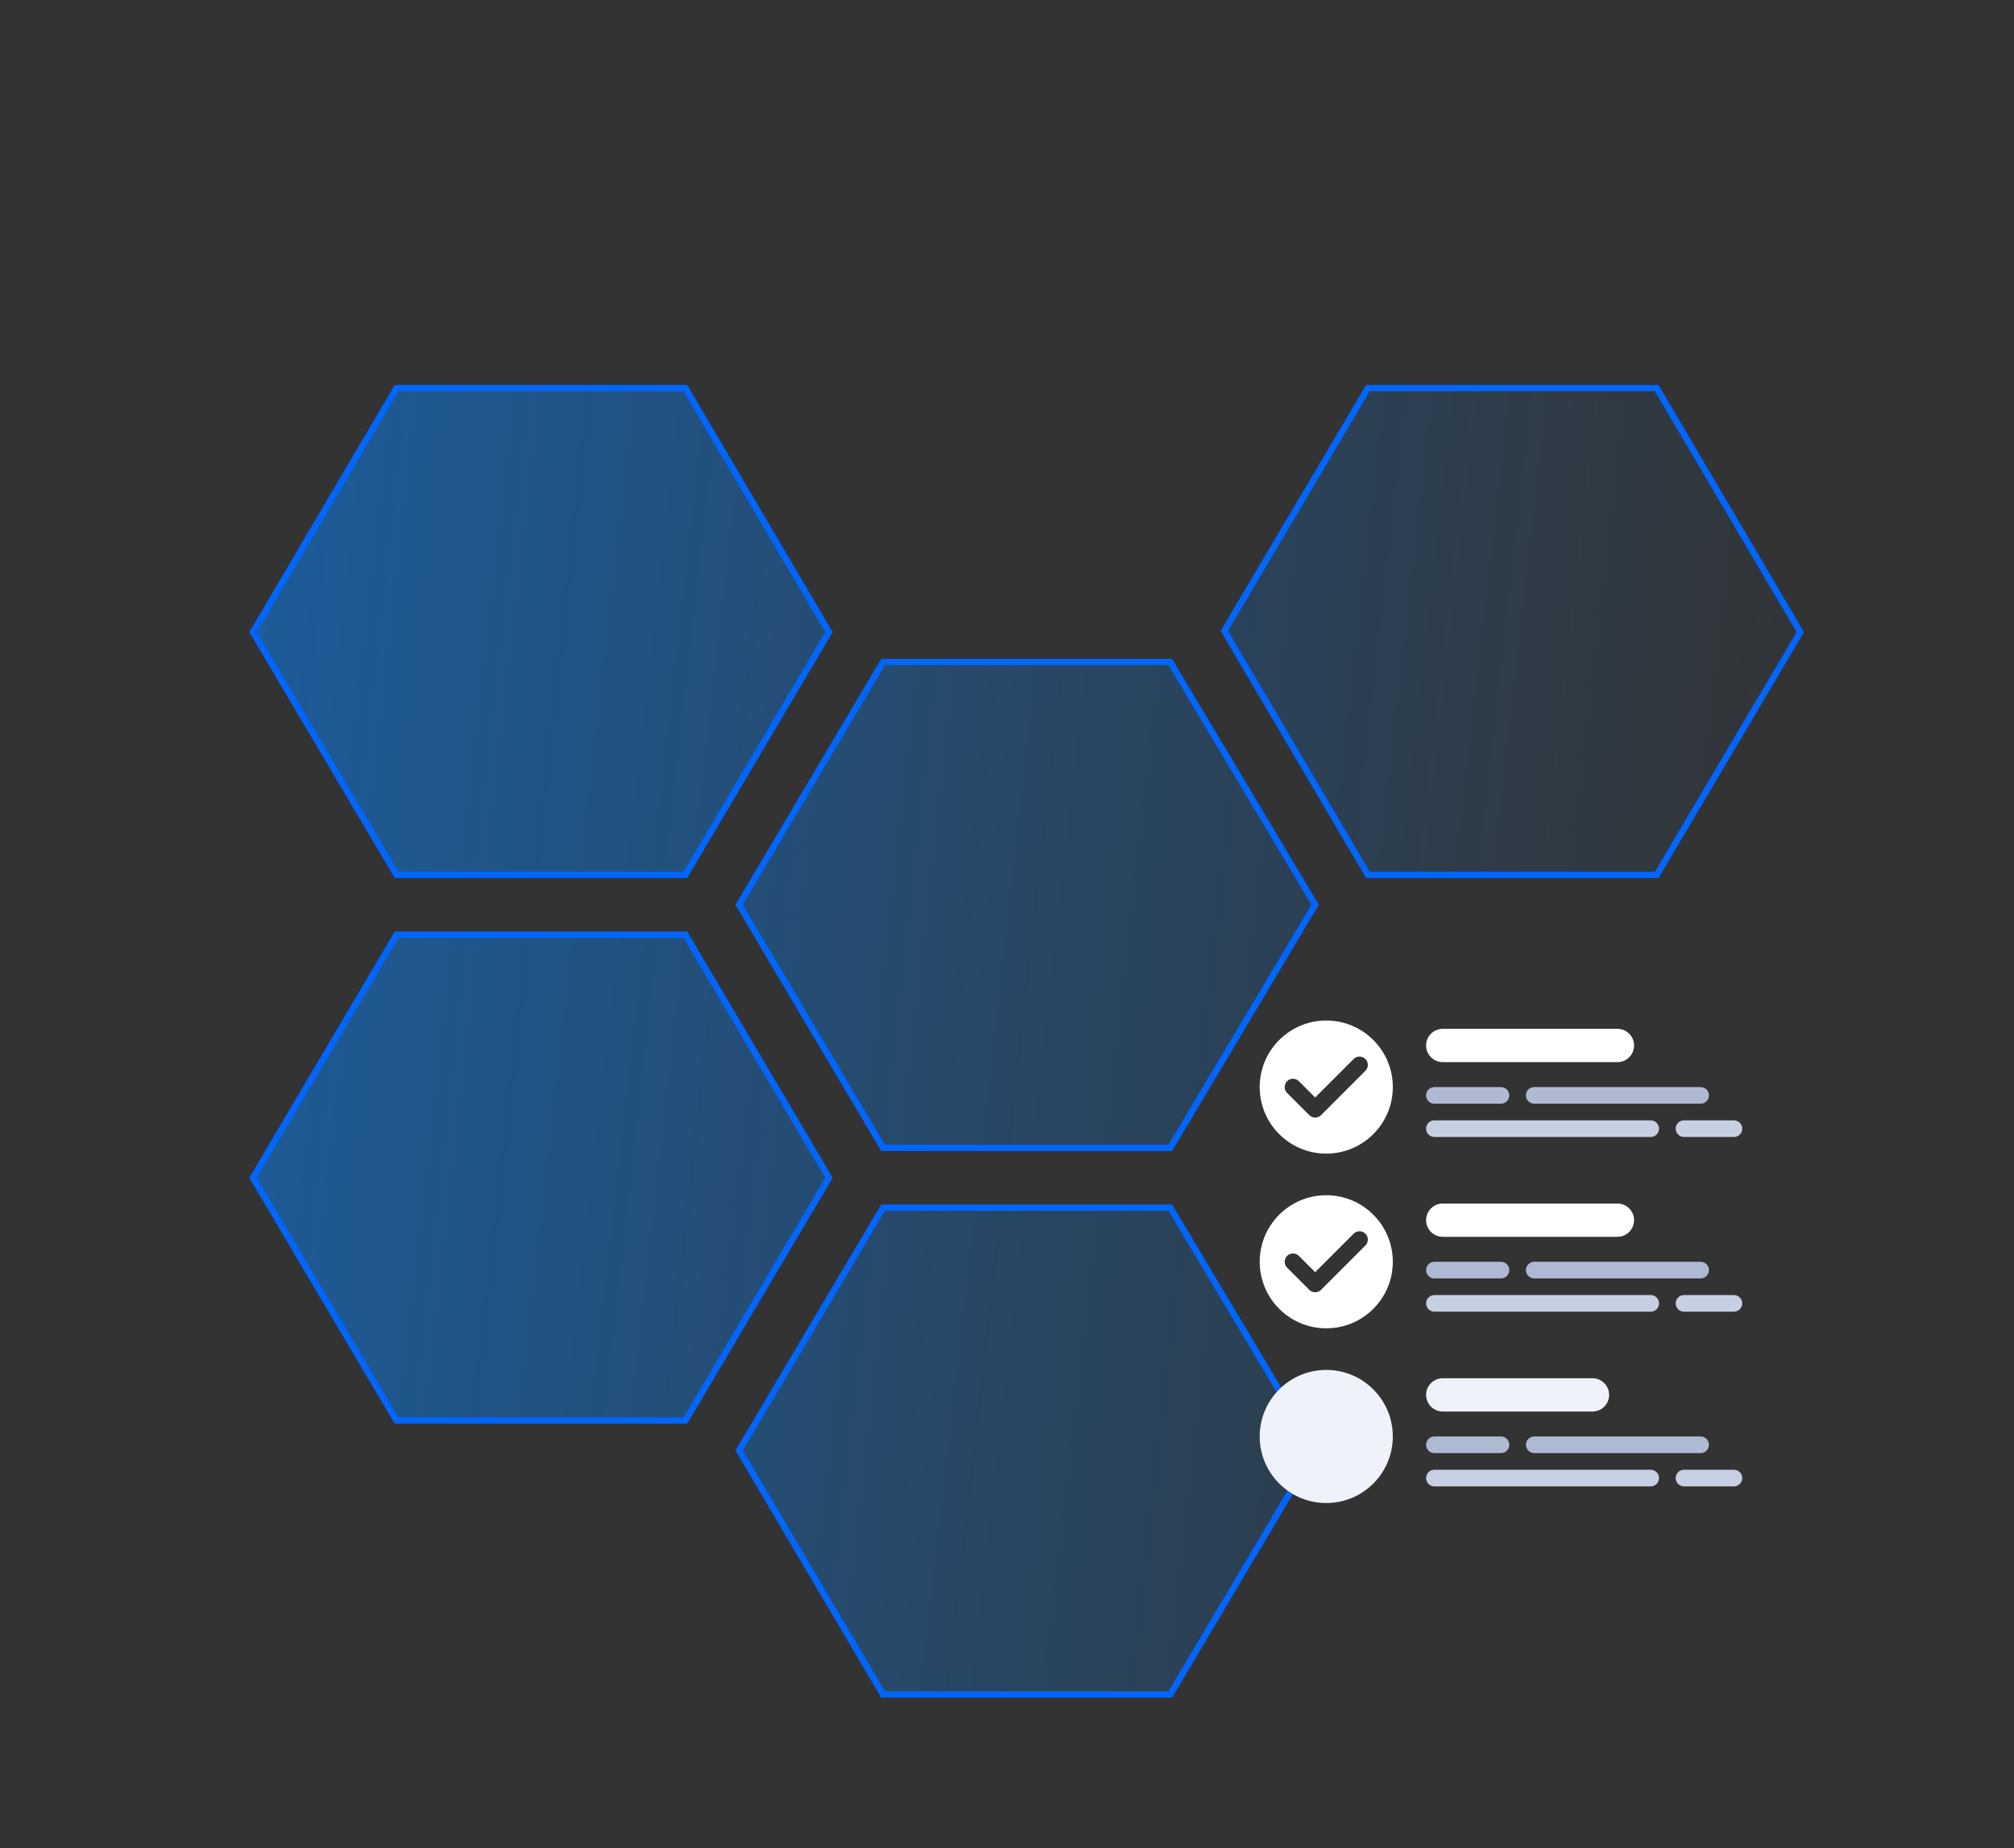 <?xml version="1.0" encoding="UTF-8" standalone="no"?>
<svg
   xmlns:dc="http://purl.org/dc/elements/1.1/"
   xmlns:cc="http://creativecommons.org/ns#"
   xmlns:rdf="http://www.w3.org/1999/02/22-rdf-syntax-ns#"
   xmlns:svg="http://www.w3.org/2000/svg"
   xmlns="http://www.w3.org/2000/svg"
   xmlns:xlink="http://www.w3.org/1999/xlink"
   xmlns:sodipodi="http://sodipodi.sourceforge.net/DTD/sodipodi-0.dtd"
   xmlns:inkscape="http://www.inkscape.org/namespaces/inkscape"
   inkscape:version="1.0.2-2 (e86c870879, 2021-01-15)"
   sodipodi:docname="What is JunTechPC all about.svg"
   xml:space="preserve"
   viewBox="0 0 468.013 429.541"
   y="0px"
   x="0px"
   id="Capa_1"
   version="1.1"
   width="468.013"
   height="429.541"><rect x="0" y="0" width="468.013" height="429.541" fill="#333333" stroke="none"/><defs
   id="defs298"><linearGradient
     inkscape:collect="always"
     xlink:href="#linearGradient8692"
     id="linearGradient8694"
     x1="-506.288"
     y1="135.105"
     x2="490.369"
     y2="244.6"
     gradientUnits="userSpaceOnUse" /><linearGradient
     inkscape:collect="always"
     id="linearGradient8692"><stop
       style="stop-color:#0684ff;stop-opacity:1;"
       offset="0"
       id="stop943" /><stop
       style="stop-color:#0684ff;stop-opacity:0;"
       offset="1"
       id="stop945" /></linearGradient><linearGradient
     inkscape:collect="always"
     xlink:href="#linearGradient8692"
     id="linearGradient3643"
     gradientUnits="userSpaceOnUse"
     x1="-506.288"
     y1="135.105"
     x2="490.369"
     y2="244.6" /><linearGradient
     inkscape:collect="always"
     xlink:href="#linearGradient8692"
     id="linearGradient3645"
     gradientUnits="userSpaceOnUse"
     x1="-506.288"
     y1="135.105"
     x2="490.369"
     y2="244.6" /><linearGradient
     inkscape:collect="always"
     xlink:href="#linearGradient8692"
     id="linearGradient3647"
     gradientUnits="userSpaceOnUse"
     x1="-506.288"
     y1="135.105"
     x2="490.369"
     y2="244.6" /><linearGradient
     inkscape:collect="always"
     xlink:href="#linearGradient8692"
     id="linearGradient3649"
     gradientUnits="userSpaceOnUse"
     x1="-506.288"
     y1="135.105"
     x2="490.369"
     y2="244.6" /><linearGradient
     inkscape:collect="always"
     xlink:href="#linearGradient8692"
     id="linearGradient3651"
     gradientUnits="userSpaceOnUse"
     x1="-506.288"
     y1="135.105"
     x2="490.369"
     y2="244.6" /><linearGradient
     inkscape:collect="always"
     xlink:href="#linearGradient8692"
     id="linearGradient3653"
     gradientUnits="userSpaceOnUse"
     x1="-506.288"
     y1="135.105"
     x2="490.369"
     y2="244.6" /><linearGradient
     inkscape:collect="always"
     xlink:href="#linearGradient8692"
     id="linearGradient3655"
     gradientUnits="userSpaceOnUse"
     x1="-506.288"
     y1="135.105"
     x2="490.369"
     y2="244.6" /></defs><sodipodi:namedview
   inkscape:current-layer="Capa_1"
   inkscape:window-maximized="1"
   inkscape:window-y="-9"
   inkscape:window-x="-9"
   inkscape:cy="261.20381"
   inkscape:cx="74.542443"
   inkscape:zoom="1.6373671"
   showgrid="false"
   id="namedview296"
   inkscape:window-height="1001"
   inkscape:window-width="1920"
   inkscape:pageshadow="2"
   inkscape:pageopacity="0"
   guidetolerance="10"
   gridtolerance="10"
   objecttolerance="10"
   borderopacity="1"
   bordercolor="#666666"
   pagecolor="#ffffff"
   inkscape:document-rotation="0" />

<g
   id="g265"
   transform="translate(-3.57,-65.474)">
</g>
<g
   id="g267"
   transform="translate(-3.57,-65.474)">
</g>
<g
   id="g269"
   transform="translate(-3.57,-65.474)">
</g>
<g
   id="g271"
   transform="translate(-3.57,-65.474)">
</g>
<g
   id="g273"
   transform="translate(-3.57,-65.474)">
</g>
<g
   id="g275"
   transform="translate(-3.57,-65.474)">
</g>
<g
   id="g277"
   transform="translate(-3.57,-65.474)">
</g>
<g
   id="g279"
   transform="translate(-3.57,-65.474)">
</g>
<g
   id="g281"
   transform="translate(-3.57,-65.474)">
</g>
<g
   id="g283"
   transform="translate(-3.57,-65.474)">
</g>
<g
   id="g285"
   transform="translate(-3.57,-65.474)">
</g>
<g
   id="g287"
   transform="translate(-3.57,-65.474)">
</g>
<g
   id="g289"
   transform="translate(-3.57,-65.474)">
</g>
<g
   id="g291"
   transform="translate(-3.57,-65.474)">
</g>
<g
   id="g293"
   transform="translate(-3.57,-65.474)">
</g>
<g
   transform="matrix(0.735,0,0,0.716,58.791,66.842)"
   style="fill:url(#linearGradient8694);fill-opacity:1;stroke:#0066ff;stroke-width:2.026;stroke-miterlimit:4;stroke-dasharray:none;stroke-opacity:1"
   id="g263"><g
     style="fill:url(#linearGradient3655);fill-opacity:1;stroke:#0066ff;stroke-width:2.026;stroke-miterlimit:4;stroke-dasharray:none;stroke-opacity:1"
     id="g261"><g
       style="fill:url(#linearGradient3653);fill-opacity:1;stroke:#0066ff;stroke-width:2.026;stroke-miterlimit:4;stroke-dasharray:none;stroke-opacity:1"
       id="g259"><polygon
         style="fill:url(#linearGradient3643);fill-opacity:1;stroke:#0066ff;stroke-width:2.026;stroke-miterlimit:4;stroke-dasharray:none;stroke-opacity:1"
         id="polygon249"
         points="45.4,367.7 136.7,367.7 182.1,288.9 136.7,210 45.4,210 0,288.9 " /><polygon
         style="fill:url(#linearGradient3645);fill-opacity:1;stroke:#0066ff;stroke-width:2.026;stroke-miterlimit:4;stroke-dasharray:none;stroke-opacity:1"
         id="polygon251"
         points="290,279.2 335.8,200.3 290,121.5 199.2,121.5 153.7,200.3 199.2,279.2 " /><polygon
         style="fill:url(#linearGradient3647);fill-opacity:1;stroke:#0066ff;stroke-width:2.026;stroke-miterlimit:4;stroke-dasharray:none;stroke-opacity:1"
         id="polygon253"
         points="335.8,377.4 290,298.6 199.2,298.6 153.7,377.4 199.2,456.6 290,456.6 " /><polygon
         style="fill:url(#linearGradient3649);fill-opacity:1;stroke:#0066ff;stroke-width:2.026;stroke-miterlimit:4;stroke-dasharray:none;stroke-opacity:1"
         id="polygon255"
         points="0,111.8 45.4,190.6 136.7,190.6 182.1,111.8 136.7,32.6 45.4,32.6 " /><polygon
         style="fill:url(#linearGradient3651);fill-opacity:1;stroke:#0066ff;stroke-width:2.026;stroke-miterlimit:4;stroke-dasharray:none;stroke-opacity:1"
         id="polygon257"
         points="489.2,111.8 443.8,32.6 352.5,32.6 307.1,111.4 352.5,190.6 443.8,190.6 " /></g></g></g><g
   id="g359"
   transform="matrix(0.219,0,0,0.219,292.731,237.154)"
   style="fill:#ffffff"><path
     style="fill:#ffffff"
     d="M 379.586,44.138 H 194.207 c -9.751,0 -17.655,-7.904 -17.655,-17.655 v 0 c 0,-9.751 7.904,-17.655 17.655,-17.655 h 185.379 c 9.751,0 17.655,7.904 17.655,17.655 v 0 c 0,9.751 -7.904,17.655 -17.655,17.655 z"
     id="path355" /><path
     style="fill:#ffffff"
     d="M 70.621,0 C 31.618,0 0,31.618 0,70.621 c 0,39.003 31.618,70.621 70.621,70.621 39.003,0 70.621,-31.618 70.621,-70.621 C 141.242,31.618 109.623,0 70.621,0 Z m 41.551,53.323 -47.082,47.078 c -1.725,1.725 -3.982,2.586 -6.241,2.586 -2.259,0 -4.518,-0.862 -6.241,-2.586 L 29.069,76.862 c -3.448,-3.448 -3.448,-9.035 0,-12.483 3.448,-3.448 9.035,-3.448 12.483,0 L 58.849,81.678 99.69,40.841 c 3.448,-3.448 9.035,-3.448 12.483,0 3.449,3.448 3.447,9.034 -0.001,12.482 z"
     id="path357" /></g><g
   id="g365"
   transform="matrix(0.219,0,0,0.219,292.731,237.154)"><path
     style="fill:#afb9d2"
     d="M 467.862,88.276 H 291.31 c -4.875,0 -8.828,-3.953 -8.828,-8.828 0,-4.875 3.953,-8.828 8.828,-8.828 h 176.552 c 4.875,0 8.828,3.953 8.828,8.828 0,4.875 -3.953,8.828 -8.828,8.828 z"
     id="path361" /><path
     style="fill:#afb9d2"
     d="m 256.004,88.276 h -70.625 c -4.875,0 -8.828,-3.953 -8.828,-8.828 0,-4.875 3.953,-8.828 8.828,-8.828 h 70.625 c 4.875,0 8.828,3.953 8.828,8.828 0,4.875 -3.953,8.828 -8.828,8.828 z"
     id="path363" /></g><g
   id="g371"
   transform="matrix(0.219,0,0,0.219,292.731,237.154)"><path
     style="fill:#c7cfe2"
     d="m 503.172,123.586 h -52.966 c -4.875,0 -8.828,-3.953 -8.828,-8.828 0,-4.875 3.953,-8.828 8.828,-8.828 h 52.966 c 4.875,0 8.828,3.953 8.828,8.828 0,4.876 -3.953,8.828 -8.828,8.828 z"
     id="path367" /><path
     style="fill:#c7cfe2"
     d="M 414.892,123.586 H 185.379 c -4.875,0 -8.828,-3.953 -8.828,-8.828 0,-4.875 3.953,-8.828 8.828,-8.828 h 229.513 c 4.875,0 8.828,3.953 8.828,8.828 0,4.876 -3.953,8.828 -8.828,8.828 z"
     id="path369" /></g><g
   id="g377"
   transform="matrix(0.219,0,0,0.219,292.731,237.154)"
   style="fill:#ffffff"><path
     style="fill:#ffffff"
     d="M 379.586,229.517 H 194.207 c -9.751,0 -17.655,-7.904 -17.655,-17.655 v 0 c 0,-9.751 7.904,-17.655 17.655,-17.655 h 185.379 c 9.751,0 17.655,7.904 17.655,17.655 v 0 c 0,9.751 -7.904,17.655 -17.655,17.655 z"
     id="path373" /><path
     style="fill:#ffffff"
     d="M 70.621,185.379 C 31.618,185.379 0,216.998 0,256 c 0,39.002 31.618,70.621 70.621,70.621 39.003,0 70.621,-31.618 70.621,-70.621 0,-39.003 -31.619,-70.621 -70.621,-70.621 z m 41.551,53.323 -47.082,47.078 c -1.725,1.725 -3.982,2.586 -6.241,2.586 -2.259,0 -4.518,-0.862 -6.241,-2.586 L 29.069,262.241 c -3.448,-3.448 -3.448,-9.035 0,-12.483 3.448,-3.448 9.035,-3.448 12.483,0 L 58.85,267.056 99.691,226.22 c 3.448,-3.448 9.035,-3.448 12.483,0 3.449,3.447 3.446,9.034 -0.002,12.482 z"
     id="path375" /></g><g
   id="g383"
   transform="matrix(0.219,0,0,0.219,292.731,237.154)"><path
     style="fill:#afb9d2"
     d="M 467.862,273.655 H 291.31 c -4.875,0 -8.828,-3.953 -8.828,-8.828 0,-4.875 3.953,-8.827 8.828,-8.827 h 176.552 c 4.875,0 8.828,3.953 8.828,8.828 0,4.875 -3.953,8.827 -8.828,8.827 z"
     id="path379" /><path
     style="fill:#afb9d2"
     d="m 256.004,273.655 h -70.625 c -4.875,0 -8.828,-3.953 -8.828,-8.828 0,-4.875 3.953,-8.828 8.828,-8.828 h 70.625 c 4.875,0 8.828,3.953 8.828,8.828 0,4.875 -3.953,8.828 -8.828,8.828 z"
     id="path381" /></g><g
   id="g389"
   transform="matrix(0.219,0,0,0.219,292.731,237.154)"><path
     style="fill:#c7cfe2"
     d="m 503.172,308.966 h -52.966 c -4.875,0 -8.828,-3.953 -8.828,-8.828 0,-4.875 3.953,-8.828 8.828,-8.828 h 52.966 c 4.875,0 8.828,3.953 8.828,8.828 0,4.875 -3.953,8.828 -8.828,8.828 z"
     id="path385" /><path
     style="fill:#c7cfe2"
     d="M 414.892,308.966 H 185.379 c -4.875,0 -8.828,-3.953 -8.828,-8.828 0,-4.875 3.953,-8.828 8.828,-8.828 h 229.513 c 4.875,0 8.828,3.953 8.828,8.828 0,4.875 -3.953,8.828 -8.828,8.828 z"
     id="path387" /></g><g
   id="g395"
   transform="matrix(0.219,0,0,0.219,292.731,237.154)"><path
     style="fill:#eff2fa"
     d="M 353.103,414.897 H 194.207 c -9.751,0 -17.655,-7.904 -17.655,-17.655 v 0 c 0,-9.751 7.904,-17.655 17.655,-17.655 h 158.897 c 9.751,0 17.655,7.904 17.655,17.655 v 0 c 0,9.751 -7.904,17.655 -17.656,17.655 z"
     id="path391" /><path
     style="fill:#eff2fa"
     d="M 70.621,370.759 C 31.618,370.759 0,402.377 0,441.379 0,480.381 31.618,512 70.621,512 c 39.003,0 70.621,-31.618 70.621,-70.621 0,-39.003 -31.619,-70.62 -70.621,-70.62 z"
     id="path393" /></g><g
   id="g401"
   transform="matrix(0.219,0,0,0.219,292.731,237.154)"><path
     style="fill:#afb9d2"
     d="M 467.862,459.034 H 291.31 c -4.875,0 -8.828,-3.953 -8.828,-8.828 0,-4.875 3.953,-8.828 8.828,-8.828 h 176.552 c 4.875,0 8.828,3.953 8.828,8.828 0,4.876 -3.953,8.828 -8.828,8.828 z"
     id="path397" /><path
     style="fill:#afb9d2"
     d="m 256.004,459.034 h -70.625 c -4.875,0 -8.828,-3.953 -8.828,-8.828 0,-4.875 3.953,-8.828 8.828,-8.828 h 70.625 c 4.875,0 8.828,3.953 8.828,8.828 0,4.876 -3.953,8.828 -8.828,8.828 z"
     id="path399" /></g><g
   id="g407"
   transform="matrix(0.219,0,0,0.219,292.731,237.154)"><path
     style="fill:#c7cfe2"
     d="m 503.172,494.345 h -52.966 c -4.875,0 -8.828,-3.953 -8.828,-8.828 0,-4.875 3.953,-8.828 8.828,-8.828 h 52.966 c 4.875,0 8.828,3.953 8.828,8.828 0,4.875 -3.953,8.828 -8.828,8.828 z"
     id="path403" /><path
     style="fill:#c7cfe2"
     d="M 414.892,494.345 H 185.379 c -4.875,0 -8.828,-3.953 -8.828,-8.828 0,-4.875 3.953,-8.828 8.828,-8.828 h 229.513 c 4.875,0 8.828,3.953 8.828,8.828 0,4.875 -3.953,8.828 -8.828,8.828 z"
     id="path405" /></g></svg>
